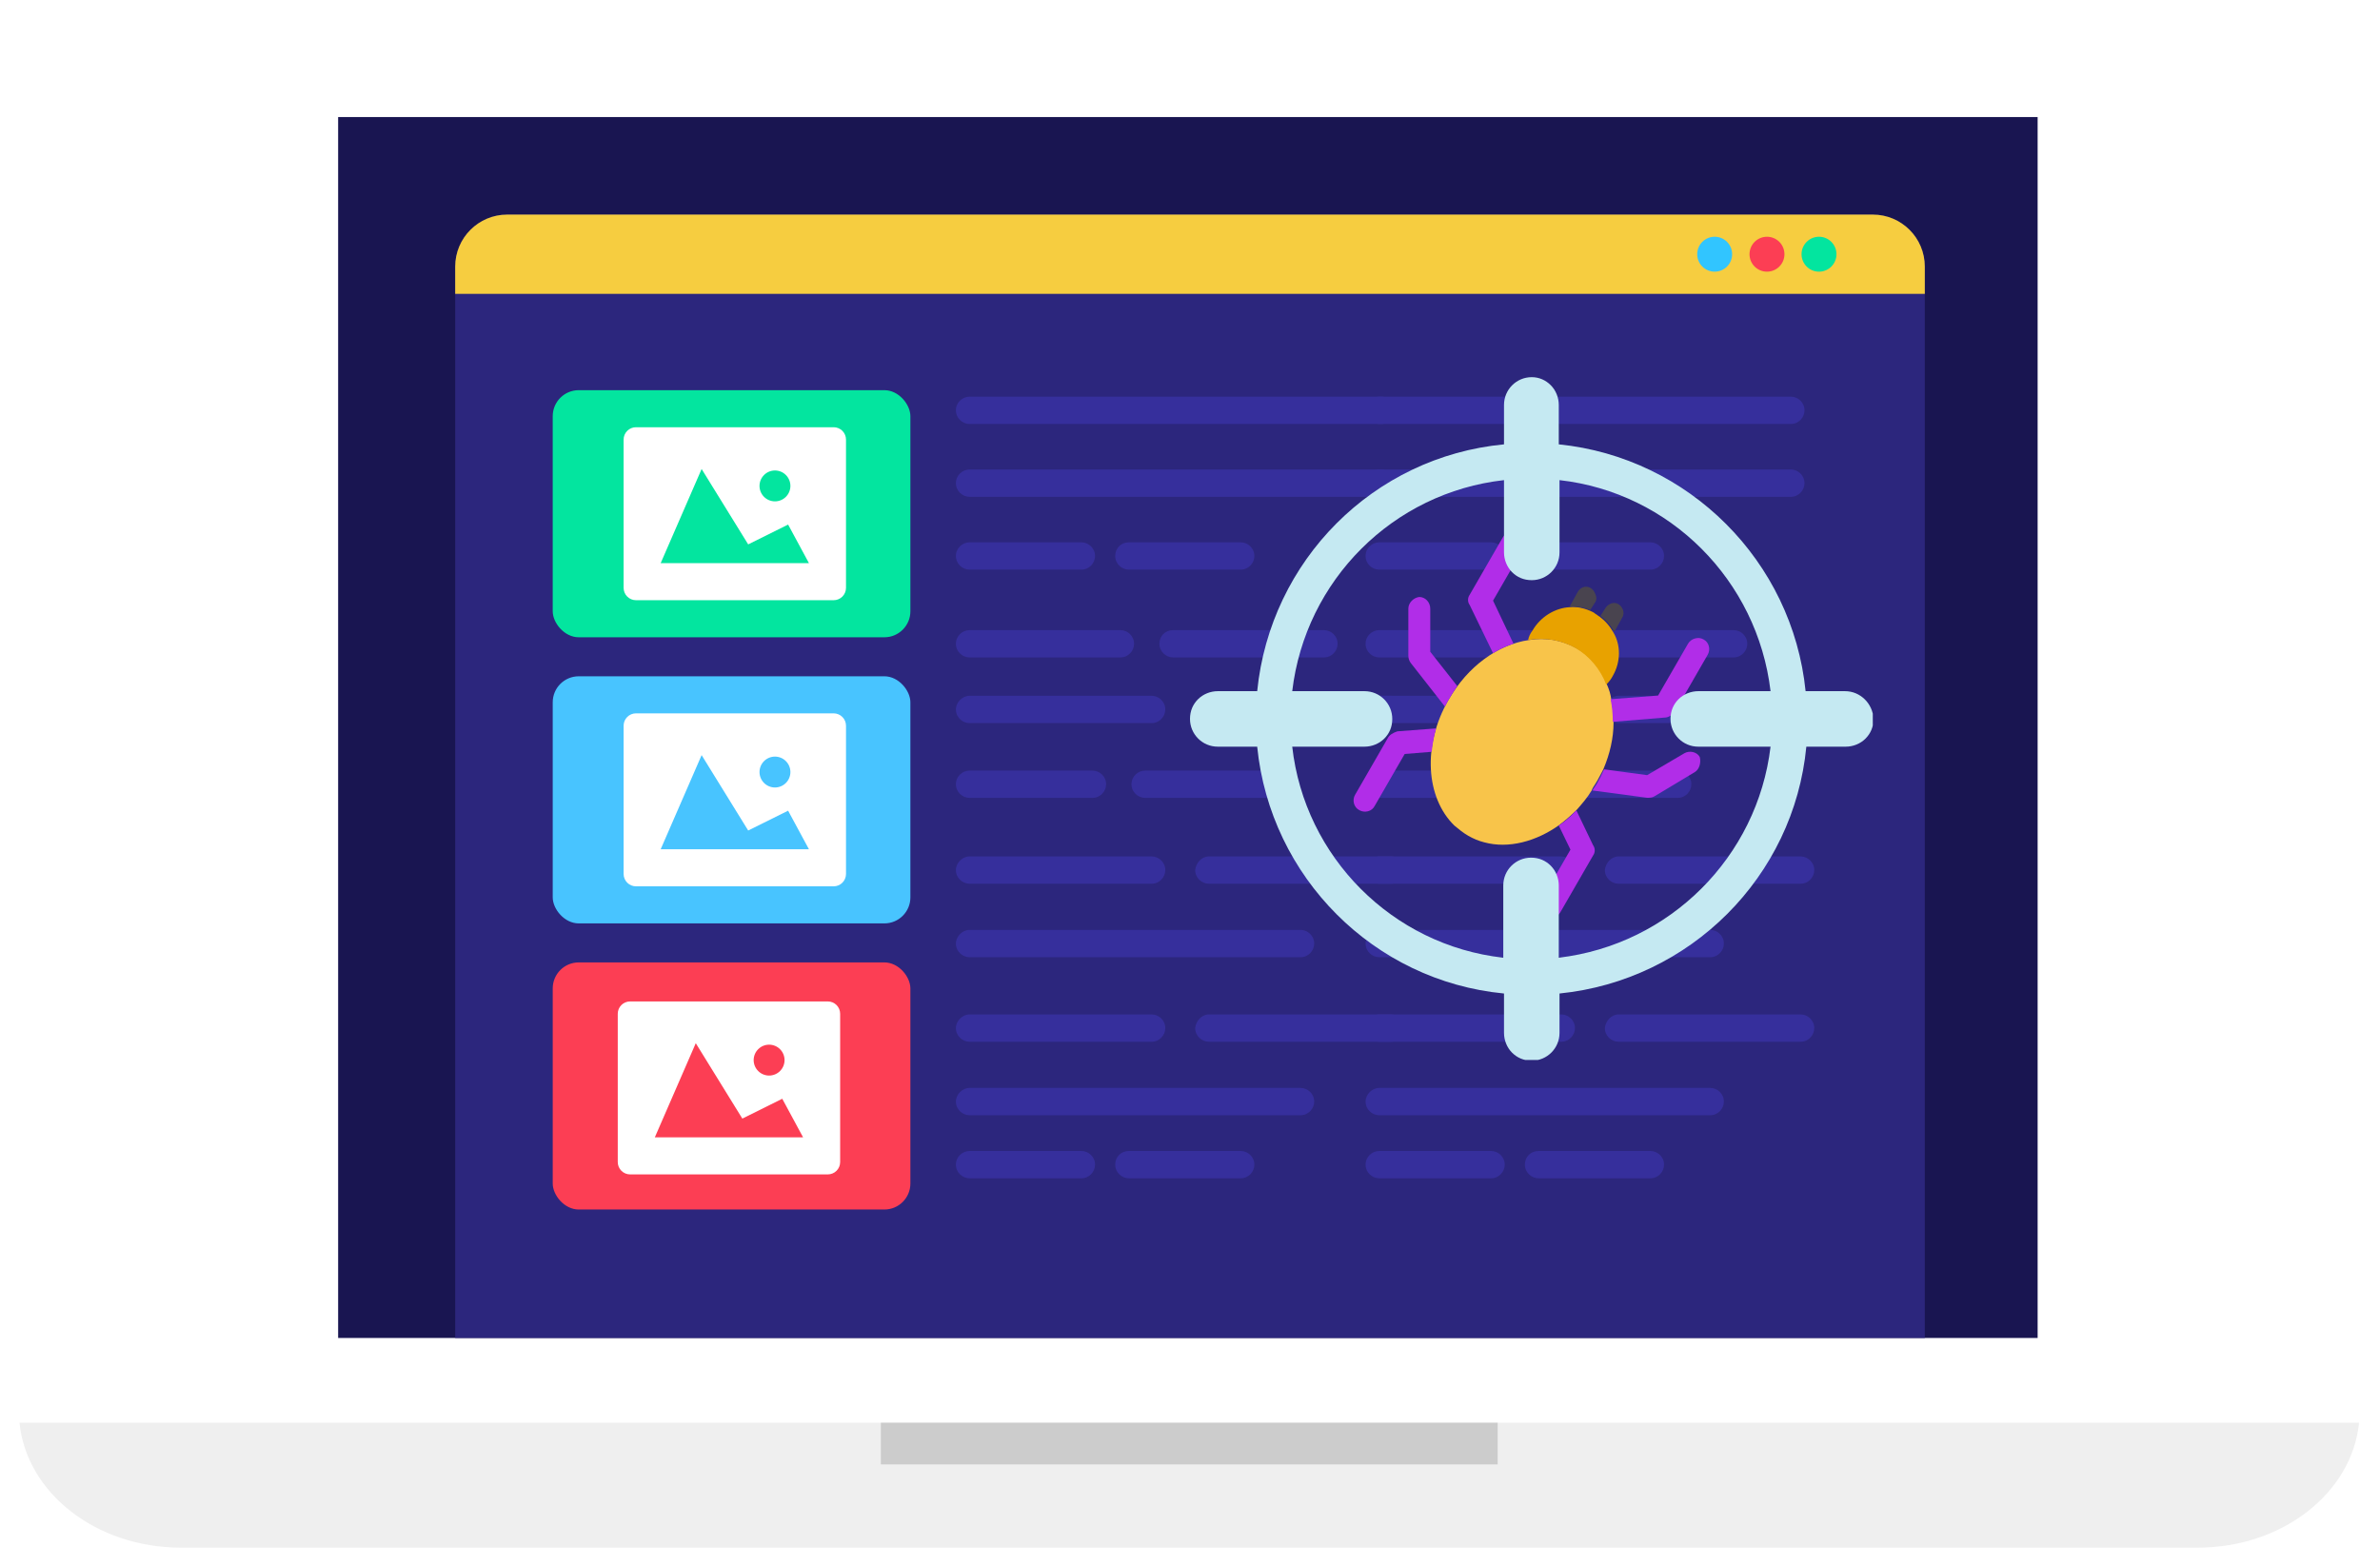 <svg width="366" height="241" viewBox="0 0 366 241" fill="none" xmlns="http://www.w3.org/2000/svg">
<g filter="url(#filter0_d)">
<g clip-path="url(#clip0)">
<mask id="mask0" mask-type="alpha" maskUnits="userSpaceOnUse" x="39" y="1" width="288" height="223">
<path fill-rule="evenodd" clip-rule="evenodd" d="M39.116 1.301H326.667V223.201H39.116V1.301Z" fill="white"/>
</mask>
<g mask="url(#mask0)">
<path fill-rule="evenodd" clip-rule="evenodd" d="M326.667 214.655C326.667 219.384 323.046 223.201 318.594 223.201H47.185C42.734 223.201 39.116 219.384 39.116 214.655V9.849C39.116 5.12 42.734 1.3 47.185 1.3H318.594C323.046 1.3 326.667 5.12 326.667 9.849V214.655Z" fill="white"/>
</g>
<mask id="mask1" mask-type="alpha" maskUnits="userSpaceOnUse" x="3" y="1" width="360" height="235">
<path fill-rule="evenodd" clip-rule="evenodd" d="M3 236H362.778V1.301H3V236Z" fill="white"/>
</mask>
<g mask="url(#mask1)">
<path fill-rule="evenodd" clip-rule="evenodd" d="M52 203.755H313.35V16H52V203.755Z" fill="#191551"/>
<path d="M70 39C70 34.582 73.582 31 78 31H288C292.418 31 296 34.582 296 39V203.754H70V39Z" fill="#2C267D"/>
<path fill-rule="evenodd" clip-rule="evenodd" d="M149.1 141H200C201.1 141 202.1 141.9 202.1 143.1C202.1 144.2 201.2 145.2 200 145.2H149.1C148 145.2 147 144.3 147 143.1C147 142 148 141 149.1 141Z" fill="#362F9C"/>
<path fill-rule="evenodd" clip-rule="evenodd" d="M149.1 165.3H200C201.1 165.3 202.1 166.2 202.1 167.4C202.1 168.5 201.2 169.5 200 169.5H149.1C148 169.5 147 168.6 147 167.4C147 166.3 148 165.3 149.1 165.3Z" fill="#362F9C"/>
<path fill-rule="evenodd" clip-rule="evenodd" d="M149.1 59H212.4C213.5 59 214.5 59.9 214.5 61.1C214.5 62.2 213.6 63.2 212.4 63.2H149.1C148 63.2 147 62.3 147 61.1C147 59.9 148 59 149.1 59Z" fill="#362F9C"/>
<path fill-rule="evenodd" clip-rule="evenodd" d="M149.1 70.2H212.4C213.5 70.2 214.5 71.1 214.5 72.3C214.5 73.4 213.6 74.4 212.4 74.4H149.1C148 74.4 147 73.5 147 72.3C147 71.1 148 70.2 149.1 70.2Z" fill="#362F9C"/>
<path fill-rule="evenodd" clip-rule="evenodd" d="M149.1 81.4H166.3C167.4 81.4 168.4 82.3 168.4 83.5C168.4 84.6 167.5 85.6 166.3 85.6H149.1C148 85.6 147 84.7 147 83.5C147 82.3 148 81.4 149.1 81.4Z" fill="#362F9C"/>
<path fill-rule="evenodd" clip-rule="evenodd" d="M149.1 175H166.3C167.4 175 168.4 175.9 168.4 177.1C168.4 178.2 167.5 179.2 166.3 179.2H149.1C148 179.2 147 178.3 147 177.1C147 175.9 148 175 149.1 175Z" fill="#362F9C"/>
<path fill-rule="evenodd" clip-rule="evenodd" d="M173.6 81.4H190.8C191.9 81.4 192.9 82.3 192.9 83.5C192.9 84.6 192 85.6 190.8 85.6H173.6C172.5 85.6 171.5 84.7 171.5 83.5C171.5 82.3 172.4 81.4 173.6 81.4Z" fill="#362F9C"/>
<path fill-rule="evenodd" clip-rule="evenodd" d="M173.6 175H190.8C191.9 175 192.9 175.9 192.9 177.1C192.9 178.2 192 179.2 190.8 179.2H173.6C172.5 179.2 171.5 178.3 171.5 177.1C171.5 175.9 172.4 175 173.6 175Z" fill="#362F9C"/>
<path fill-rule="evenodd" clip-rule="evenodd" d="M149.1 94.9H172.3C173.4 94.9 174.4 95.8 174.4 97C174.4 98.1 173.5 99.1 172.3 99.1H149.1C148 99.1 147 98.2 147 97C147 95.8 148 94.9 149.1 94.9Z" fill="#362F9C"/>
<path fill-rule="evenodd" clip-rule="evenodd" d="M180.4 94.9H203.6C204.7 94.9 205.7 95.8 205.7 97C205.7 98.1 204.8 99.1 203.6 99.1H180.4C179.3 99.1 178.3 98.2 178.3 97C178.3 95.8 179.2 94.9 180.4 94.9Z" fill="#362F9C"/>
<path fill-rule="evenodd" clip-rule="evenodd" d="M149.1 105H177.1C178.2 105 179.2 105.9 179.2 107.1C179.2 108.2 178.3 109.2 177.1 109.2H149.1C148 109.2 147 108.3 147 107.1C147 106 148 105 149.1 105Z" fill="#362F9C"/>
<path fill-rule="evenodd" clip-rule="evenodd" d="M185.9 105H213.9C215 105 216 105.9 216 107.1C216 108.2 215.1 109.2 213.9 109.2H185.9C184.8 109.2 183.8 108.3 183.8 107.1C183.9 106 184.8 105 185.9 105Z" fill="#362F9C"/>
<path fill-rule="evenodd" clip-rule="evenodd" d="M149.1 116.5H168C169.1 116.5 170.1 117.4 170.1 118.6C170.1 119.7 169.2 120.7 168 120.7H149.1C148 120.7 147 119.8 147 118.6C147 117.4 148 116.5 149.1 116.5Z" fill="#362F9C"/>
<path fill-rule="evenodd" clip-rule="evenodd" d="M176.1 116.5H195C196.1 116.5 197.1 117.4 197.1 118.6C197.1 119.7 196.2 120.7 195 120.7H176.1C175 120.7 174 119.8 174 118.6C174 117.4 175 116.5 176.1 116.5Z" fill="#362F9C"/>
<path fill-rule="evenodd" clip-rule="evenodd" d="M149.1 129.7H177.1C178.2 129.7 179.2 130.6 179.2 131.8C179.2 132.9 178.3 133.9 177.1 133.9H149.1C148 133.9 147 133 147 131.8C147 130.7 148 129.7 149.1 129.7Z" fill="#362F9C"/>
<path fill-rule="evenodd" clip-rule="evenodd" d="M149.1 154H177.1C178.2 154 179.2 154.9 179.2 156.1C179.2 157.2 178.3 158.2 177.1 158.2H149.1C148 158.2 147 157.3 147 156.1C147 155 148 154 149.1 154Z" fill="#362F9C"/>
<path fill-rule="evenodd" clip-rule="evenodd" d="M185.9 129.7H213.9C215 129.7 216 130.6 216 131.8C216 132.9 215.1 133.9 213.9 133.9H185.9C184.8 133.9 183.8 133 183.8 131.8C183.9 130.7 184.8 129.7 185.9 129.7Z" fill="#362F9C"/>
<path fill-rule="evenodd" clip-rule="evenodd" d="M185.9 154H213.9C215 154 216 154.9 216 156.1C216 157.2 215.1 158.2 213.9 158.2H185.9C184.8 158.2 183.8 157.3 183.8 156.1C183.9 155 184.8 154 185.9 154Z" fill="#362F9C"/>
<path fill-rule="evenodd" clip-rule="evenodd" d="M212.1 141H263C264.1 141 265.1 141.9 265.1 143.1C265.1 144.2 264.2 145.2 263 145.2H212.1C211 145.2 210 144.3 210 143.1C210 142 211 141 212.1 141Z" fill="#362F9C"/>
<path fill-rule="evenodd" clip-rule="evenodd" d="M212.1 165.3H263C264.1 165.3 265.1 166.2 265.1 167.4C265.1 168.5 264.2 169.5 263 169.5H212.1C211 169.5 210 168.6 210 167.4C210 166.3 211 165.3 212.1 165.3Z" fill="#362F9C"/>
<path fill-rule="evenodd" clip-rule="evenodd" d="M212.1 59H275.4C276.5 59 277.5 59.9 277.5 61.1C277.5 62.2 276.6 63.2 275.4 63.2H212.1C211 63.2 210 62.3 210 61.1C210 59.9 211 59 212.1 59Z" fill="#362F9C"/>
<path fill-rule="evenodd" clip-rule="evenodd" d="M212.1 70.2H275.4C276.5 70.2 277.5 71.1 277.5 72.3C277.5 73.4 276.6 74.4 275.4 74.4H212.1C211 74.4 210 73.5 210 72.3C210 71.1 211 70.2 212.1 70.2Z" fill="#362F9C"/>
<path fill-rule="evenodd" clip-rule="evenodd" d="M212.1 81.4H229.3C230.4 81.4 231.4 82.3 231.4 83.5C231.4 84.6 230.5 85.6 229.3 85.6H212.1C211 85.6 210 84.7 210 83.5C210 82.3 211 81.4 212.1 81.4Z" fill="#362F9C"/>
<path fill-rule="evenodd" clip-rule="evenodd" d="M212.1 175H229.3C230.4 175 231.4 175.9 231.4 177.1C231.4 178.2 230.5 179.2 229.3 179.2H212.1C211 179.2 210 178.3 210 177.1C210 175.9 211 175 212.1 175Z" fill="#362F9C"/>
<path fill-rule="evenodd" clip-rule="evenodd" d="M236.6 81.4H253.8C254.9 81.4 255.9 82.3 255.9 83.5C255.9 84.6 255 85.6 253.8 85.6H236.6C235.5 85.6 234.5 84.7 234.5 83.5C234.5 82.3 235.4 81.4 236.6 81.4Z" fill="#362F9C"/>
<path fill-rule="evenodd" clip-rule="evenodd" d="M236.6 175H253.8C254.9 175 255.9 175.9 255.9 177.1C255.9 178.2 255 179.2 253.8 179.2H236.6C235.5 179.2 234.5 178.3 234.5 177.1C234.5 175.9 235.4 175 236.6 175Z" fill="#362F9C"/>
<path fill-rule="evenodd" clip-rule="evenodd" d="M212.1 94.9H235.3C236.4 94.9 237.4 95.8 237.4 97C237.4 98.1 236.5 99.1 235.3 99.1H212.1C211 99.1 210 98.2 210 97C210 95.8 211 94.9 212.1 94.9Z" fill="#362F9C"/>
<path fill-rule="evenodd" clip-rule="evenodd" d="M243.4 94.9H266.6C267.7 94.9 268.7 95.8 268.7 97C268.7 98.1 267.8 99.1 266.6 99.1H243.4C242.3 99.1 241.3 98.2 241.3 97C241.3 95.8 242.2 94.9 243.4 94.9Z" fill="#362F9C"/>
<path fill-rule="evenodd" clip-rule="evenodd" d="M212.1 105H240.1C241.2 105 242.2 105.9 242.2 107.1C242.2 108.2 241.3 109.2 240.1 109.2H212.1C211 109.2 210 108.3 210 107.1C210 106 211 105 212.1 105Z" fill="#362F9C"/>
<path fill-rule="evenodd" clip-rule="evenodd" d="M248.9 105H276.9C278 105 279 105.9 279 107.1C279 108.2 278.1 109.2 276.9 109.2H248.9C247.8 109.2 246.8 108.3 246.8 107.1C246.9 106 247.8 105 248.9 105Z" fill="#362F9C"/>
<path fill-rule="evenodd" clip-rule="evenodd" d="M212.1 116.5H231C232.1 116.5 233.1 117.4 233.1 118.6C233.1 119.7 232.2 120.7 231 120.7H212.1C211 120.7 210 119.8 210 118.6C210 117.4 211 116.5 212.1 116.5Z" fill="#362F9C"/>
<path fill-rule="evenodd" clip-rule="evenodd" d="M239.1 116.5H258C259.1 116.5 260.1 117.4 260.1 118.6C260.1 119.7 259.2 120.7 258 120.7H239.1C238 120.7 237 119.8 237 118.6C237 117.4 238 116.5 239.1 116.5Z" fill="#362F9C"/>
<path fill-rule="evenodd" clip-rule="evenodd" d="M212.1 129.7H240.1C241.2 129.7 242.2 130.6 242.2 131.8C242.2 132.9 241.3 133.9 240.1 133.9H212.1C211 133.9 210 133 210 131.8C210 130.7 211 129.7 212.1 129.7Z" fill="#362F9C"/>
<path fill-rule="evenodd" clip-rule="evenodd" d="M212.1 154H240.1C241.2 154 242.2 154.9 242.2 156.1C242.2 157.2 241.3 158.2 240.1 158.2H212.1C211 158.2 210 157.3 210 156.1C210 155 211 154 212.1 154Z" fill="#362F9C"/>
<path fill-rule="evenodd" clip-rule="evenodd" d="M248.9 129.7H276.9C278 129.7 279 130.6 279 131.8C279 132.9 278.1 133.9 276.9 133.9H248.9C247.8 133.9 246.8 133 246.8 131.8C246.9 130.7 247.8 129.7 248.9 129.7Z" fill="#362F9C"/>
<path fill-rule="evenodd" clip-rule="evenodd" d="M248.9 154H276.9C278 154 279 154.9 279 156.1C279 157.2 278.1 158.2 276.9 158.2H248.9C247.8 158.2 246.8 157.3 246.8 156.1C246.9 155 247.8 154 248.9 154Z" fill="#362F9C"/>
</g>
<g clip-path="url(#clip1)">
<path d="M245.326 118.551C245.102 118.888 244.877 119.225 244.765 119.562C244.091 120.684 243.305 121.583 242.519 122.481C241.62 123.38 240.722 124.166 239.824 124.84C236.23 127.422 231.963 128.545 228.257 127.535C227.358 127.31 226.572 126.973 225.786 126.524C225 126.075 224.326 125.513 223.652 124.952C219.273 120.684 218.711 112.599 222.754 105.636C225.674 100.471 230.39 97.102 235.107 96.428C237.69 95.979 240.16 96.428 242.406 97.663C244.652 98.898 246.225 100.92 247.123 103.278C247.46 104.064 247.684 104.738 247.797 105.636C248.021 106.759 248.134 107.882 248.134 109.118C248.134 111.476 247.572 113.947 246.561 116.305C246.112 117.091 245.775 117.877 245.326 118.551Z" fill="#F8C44A"/>
<path d="M248.021 101.93C247.797 102.38 247.46 102.829 247.011 103.278C246.112 100.92 244.428 98.898 242.294 97.663C240.048 96.428 237.578 95.979 234.995 96.428C235.107 95.866 235.332 95.417 235.668 94.968C236.904 92.834 239.15 91.487 241.396 91.374C242.406 91.262 243.529 91.487 244.54 91.936C244.765 92.048 245.102 92.16 245.326 92.385C245.551 92.497 245.775 92.722 246 92.834C246.898 93.508 247.572 94.294 248.134 95.305C249.257 97.214 249.257 99.797 248.021 101.93Z" fill="#E8A200"/>
<path d="M249.481 92.947L248.246 95.192C247.797 94.294 247.011 93.396 246.112 92.722L246.898 91.487C247.348 90.813 248.246 90.476 248.92 90.925C249.257 91.15 249.481 91.487 249.594 91.823C249.706 92.16 249.706 92.61 249.481 92.947Z" fill="#49444F"/>
<path d="M245.326 90.588L244.54 91.823C243.529 91.374 242.406 91.262 241.396 91.262L242.631 89.016C243.08 88.23 243.979 88.005 244.652 88.454C244.989 88.679 245.214 89.016 245.326 89.353C245.551 89.802 245.551 90.251 245.326 90.588Z" fill="#49444F"/>
<path d="M262.62 98.674L257.567 107.433C257.23 107.882 256.781 108.219 256.219 108.331L248.021 109.005C248.021 107.77 247.909 106.647 247.684 105.524L254.984 104.963L259.588 96.989C260.037 96.203 261.16 95.866 261.947 96.316C262.845 96.765 263.07 97.888 262.62 98.674Z" fill="#B12DE8"/>
<path d="M244.989 129.556L239.936 138.316C239.487 139.102 238.364 139.439 237.578 138.989C236.791 138.54 236.455 137.417 236.904 136.631L241.508 128.658L239.711 124.952C240.722 124.278 241.62 123.492 242.406 122.594L244.989 127.984C245.326 128.433 245.326 129.107 244.989 129.556Z" fill="#B12DE8"/>
<path d="M260.599 116.754L254.422 120.46C254.086 120.684 253.636 120.684 253.299 120.684L244.877 119.561C245.102 119.225 245.326 118.888 245.551 118.551C246 117.765 246.337 117.091 246.674 116.305L253.299 117.203L259.027 113.834C259.813 113.385 260.936 113.61 261.385 114.396C261.61 115.182 261.385 116.305 260.599 116.754Z" fill="#B12DE8"/>
<path d="M231.064 80.706L226.011 89.465C225.674 89.914 225.674 90.588 226.011 91.037L229.604 98.449C230.615 97.775 231.738 97.326 232.749 96.989L229.604 90.364L234.209 82.39C234.658 81.604 234.433 80.481 233.535 80.032C232.636 79.583 231.513 79.808 231.064 80.706Z" fill="#B12DE8"/>
<path d="M213.433 111.476L208.38 120.235C207.93 121.021 208.155 122.144 209.053 122.594C209.84 123.043 210.963 122.818 211.412 121.92L216.016 113.946L220.171 113.61C220.283 112.487 220.508 111.251 220.845 110.016L214.893 110.465C214.219 110.69 213.658 111.027 213.433 111.476Z" fill="#B12DE8"/>
<path d="M216.578 91.599V98.786C216.578 99.235 216.69 99.572 216.914 99.909L222.193 106.647C222.417 106.31 222.529 105.973 222.754 105.636C223.203 104.85 223.652 104.176 224.102 103.503L219.947 98.225V91.599C219.947 90.588 219.16 89.802 218.262 89.802C217.364 89.914 216.578 90.701 216.578 91.599Z" fill="#B12DE8"/>
<path d="M283.733 104.289H277.668C275.647 84.299 259.701 68.353 239.711 66.332V60.267C239.711 59.144 239.262 58.021 238.476 57.235C237.69 56.449 236.679 56 235.556 56C233.198 56 231.289 57.909 231.289 60.267V66.332C211.187 68.241 195.353 84.187 193.332 104.289H187.267C186.144 104.289 185.021 104.738 184.235 105.524C183.449 106.31 183 107.321 183 108.556C183 110.914 184.909 112.824 187.267 112.824H193.332C195.353 132.925 211.299 148.872 231.289 150.781V156.845C231.289 157.968 231.738 159.091 232.524 159.877C233.31 160.663 234.321 161.112 235.556 161.112C237.914 161.112 239.824 159.203 239.824 156.845V150.781C259.925 148.759 275.872 132.813 277.781 112.824H283.845C284.968 112.824 286.091 112.374 286.877 111.588C287.663 110.802 288.112 109.791 288.112 108.556C288 106.198 286.091 104.289 283.733 104.289ZM239.711 145.278V134.16C239.711 133.037 239.262 131.914 238.476 131.128C237.69 130.342 236.679 129.893 235.444 129.893C233.086 129.893 231.176 131.802 231.176 134.16V145.278C214.107 143.369 200.631 129.781 198.722 112.824H209.84C210.963 112.824 212.086 112.374 212.872 111.588C213.658 110.802 214.107 109.791 214.107 108.556C214.107 106.198 212.198 104.289 209.84 104.289H198.722C200.743 87.219 214.219 73.743 231.289 71.834V82.952C231.289 84.075 231.738 85.198 232.524 85.984C233.31 86.77 234.321 87.219 235.556 87.219C237.914 87.219 239.824 85.31 239.824 82.952V71.834C256.781 73.743 270.257 87.219 272.278 104.289H261.16C260.037 104.289 258.914 104.738 258.128 105.524C257.342 106.31 256.893 107.321 256.893 108.556C256.893 110.914 258.802 112.824 261.16 112.824H272.278C270.257 129.781 256.781 143.257 239.711 145.278Z" fill="#C5E9F2"/>
</g>
<path d="M70 39C70 34.582 73.582 31 78 31H288C292.418 31 296 34.582 296 39V43.185H70V39Z" fill="#F6CD40"/>
<circle cx="263.685" cy="37.093" r="2.685" fill="#31C5FF"/>
<circle cx="271.729" cy="37.093" r="2.685" fill="#FC3E54"/>
<circle cx="279.729" cy="37.093" r="2.685" fill="#03E59F"/>
<rect x="85" y="102" width="55" height="38" rx="4" fill="#48C4FF"/>
<rect x="85" y="58" width="55" height="38" rx="4" fill="#03E59F"/>
<rect x="85" y="146" width="55" height="38" rx="4" fill="#FC3E54"/>
<path d="M128.2 63.7H97.8C97.296 63.7 96.813 63.9 96.457 64.256C96.1 64.613 95.9 65.096 95.9 65.6V88.4C95.9 88.904 96.1 89.387 96.457 89.743C96.813 90.1 97.296 90.3 97.8 90.3H128.2C128.704 90.3 129.187 90.1 129.543 89.743C129.9 89.387 130.1 88.904 130.1 88.4V65.6C130.1 65.096 129.9 64.613 129.543 64.256C129.187 63.9 128.704 63.7 128.2 63.7ZM119.175 70.35C119.805 70.35 120.409 70.6 120.854 71.046C121.3 71.491 121.55 72.095 121.55 72.725C121.55 73.355 121.3 73.959 120.854 74.404C120.409 74.85 119.805 75.1 119.175 75.1C118.545 75.1 117.941 74.85 117.496 74.404C117.05 73.959 116.8 73.355 116.8 72.725C116.8 72.095 117.05 71.491 117.496 71.046C117.941 70.6 118.545 70.35 119.175 70.35ZM101.6 84.6L107.897 70.124L115.058 81.718L121.197 78.668L124.4 84.6H101.6Z" fill="white"/>
<path d="M128.2 107.7H97.8C97.296 107.7 96.813 107.9 96.457 108.256C96.1 108.613 95.9 109.096 95.9 109.6V132.4C95.9 132.904 96.1 133.387 96.457 133.743C96.813 134.1 97.296 134.3 97.8 134.3H128.2C128.704 134.3 129.187 134.1 129.543 133.743C129.9 133.387 130.1 132.904 130.1 132.4V109.6C130.1 109.096 129.9 108.613 129.543 108.256C129.187 107.9 128.704 107.7 128.2 107.7ZM119.175 114.35C119.805 114.35 120.409 114.6 120.854 115.046C121.3 115.491 121.55 116.095 121.55 116.725C121.55 117.355 121.3 117.959 120.854 118.404C120.409 118.85 119.805 119.1 119.175 119.1C118.545 119.1 117.941 118.85 117.496 118.404C117.05 117.959 116.8 117.355 116.8 116.725C116.8 116.095 117.05 115.491 117.496 115.046C117.941 114.6 118.545 114.35 119.175 114.35ZM101.6 128.6L107.897 114.124L115.058 125.718L121.197 122.668L124.4 128.6H101.6Z" fill="white"/>
<path d="M127.3 152H96.9C96.396 152 95.913 152.2 95.556 152.556C95.2 152.913 95 153.396 95 153.9V176.7C95 177.204 95.2 177.687 95.556 178.044C95.913 178.4 96.396 178.6 96.9 178.6H127.3C127.804 178.6 128.287 178.4 128.644 178.044C129 177.687 129.2 177.204 129.2 176.7V153.9C129.2 153.396 129 152.913 128.644 152.556C128.287 152.2 127.804 152 127.3 152ZM118.275 158.65C118.905 158.65 119.509 158.9 119.954 159.346C120.4 159.791 120.65 160.395 120.65 161.025C120.65 161.655 120.4 162.259 119.954 162.704C119.509 163.15 118.905 163.4 118.275 163.4C117.645 163.4 117.041 163.15 116.596 162.704C116.15 162.259 115.9 161.655 115.9 161.025C115.9 160.395 116.15 159.791 116.596 159.346C117.041 158.9 117.645 158.65 118.275 158.65ZM100.7 172.9L106.997 158.424L114.158 170.018L120.297 166.968L123.5 172.9H100.7Z" fill="white"/>
<path fill-rule="evenodd" clip-rule="evenodd" d="M3 216.793C4.072 227.539 14.728 236 27.84 236H337.934C351.053 236 361.701 227.539 362.779 216.793H3Z" fill="#EFEFEF"/>
<path fill-rule="evenodd" clip-rule="evenodd" d="M135.462 223.201H230.317V216.792H135.462V223.201Z" fill="#CCCCCC"/>
</g>
</g>
<defs>
<filter id="filter0_d" x="0" y="0" width="366" height="241" filterUnits="userSpaceOnUse" color-interpolation-filters="sRGB">
<feFlood flood-opacity="0" result="BackgroundImageFix"/>
<feColorMatrix in="SourceAlpha" type="matrix" values="0 0 0 0 0 0 0 0 0 0 0 0 0 0 0 0 0 0 127 0"/>
<feOffset dy="2"/>
<feGaussianBlur stdDeviation="1.5"/>
<feColorMatrix type="matrix" values="0 0 0 0 0 0 0 0 0 0 0 0 0 0 0 0 0 0 0.15 0"/>
<feBlend mode="normal" in2="BackgroundImageFix" result="effect1_dropShadow"/>
<feBlend mode="normal" in="SourceGraphic" in2="effect1_dropShadow" result="shape"/>
</filter>
<clipPath id="clip0">
<rect x="3" y="1" width="360" height="235" fill="white"/>
</clipPath>
<clipPath id="clip1">
<rect x="183" y="56" width="105" height="105" fill="white"/>
</clipPath>
</defs>
</svg>
